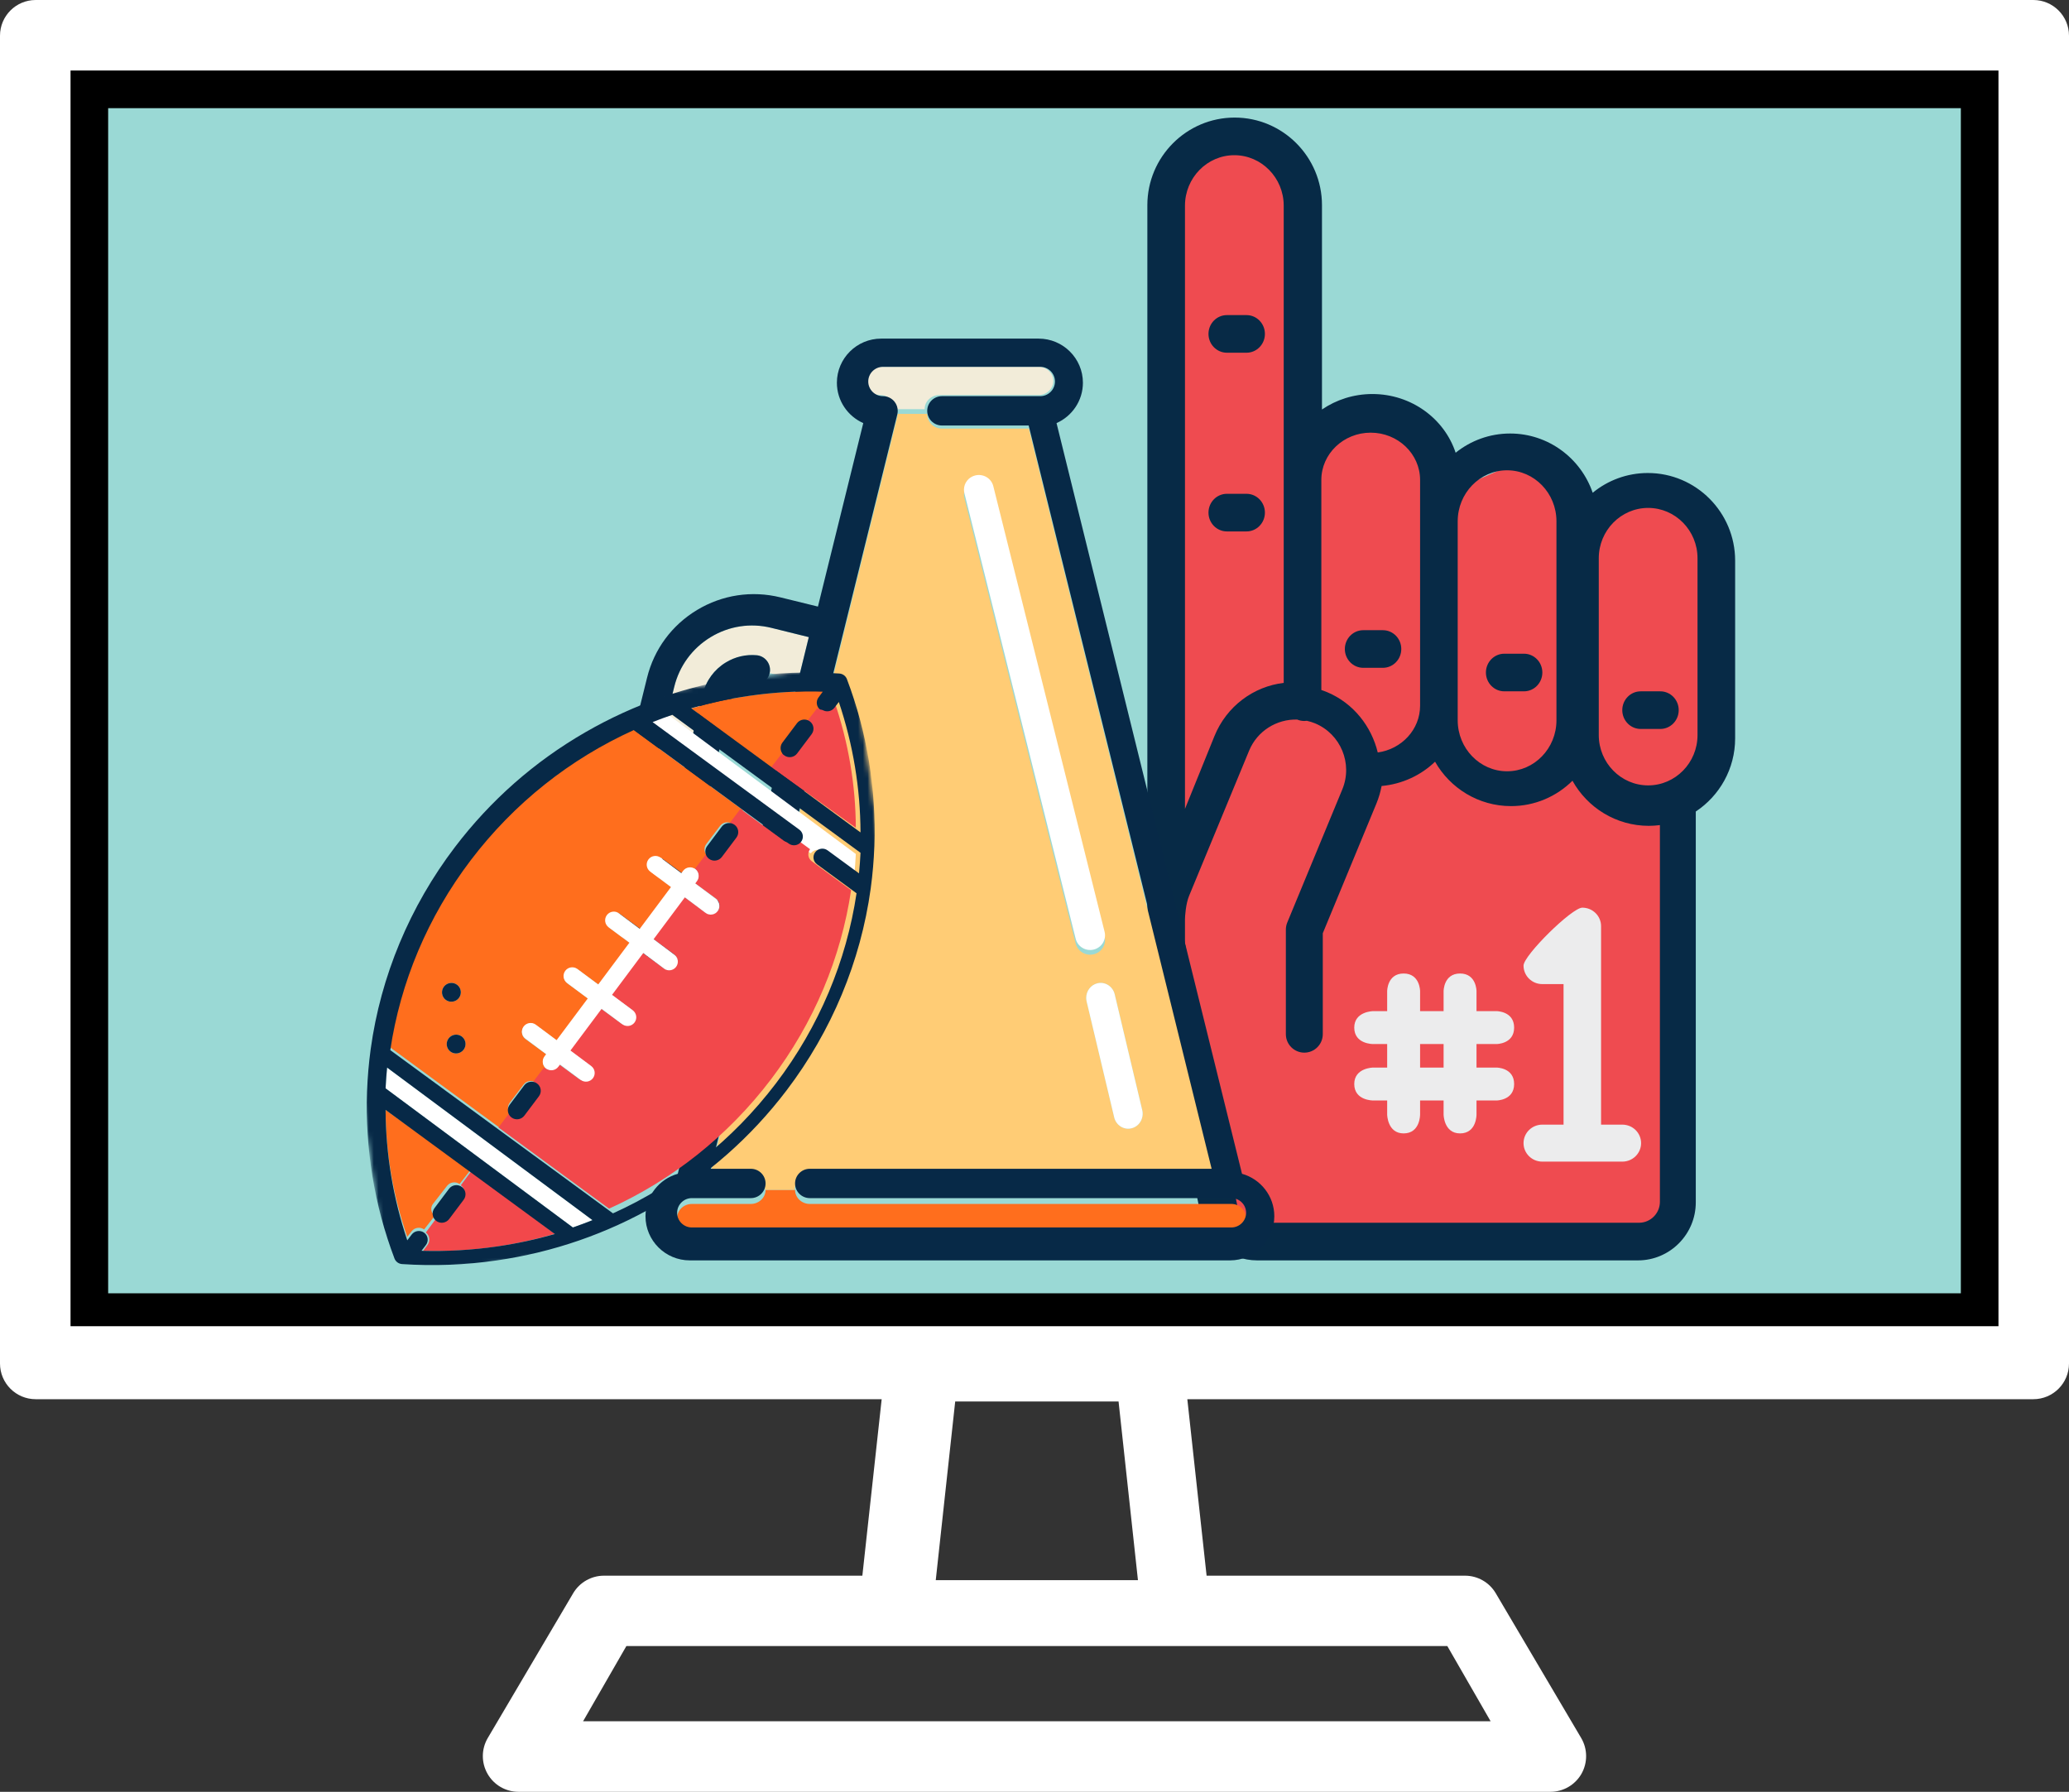 <?xml version="1.0" encoding="UTF-8"?>
<svg width="440px" height="381px" viewBox="0 0 440 381" version="1.1" xmlns="http://www.w3.org/2000/svg" xmlns:xlink="http://www.w3.org/1999/xlink">
    <rect x="0" y="0" width="440" height="381" fill="#333333" stroke="none"/>
    <!-- Generator: Sketch 41 (35326) - http://www.bohemiancoding.com/sketch -->
    <title>Artboard Copy</title>
    <desc>Created with Sketch.</desc>
    <defs>
        <polygon id="path-1" points="115.532 0 132 114.16 16.467 131 0 16.84"></polygon>
        <polygon id="path-3" points="115.532 0 132 114.16 16.467 131 0 16.84"></polygon>
        <polygon id="path-5" points="115.532 0 132 114.16 16.467 131 0 16.84"></polygon>
        <polygon id="path-7" points="115.532 0 132 114.16 16.467 131 0 16.84"></polygon>
        <polygon id="path-9" points="115.532 0 132 114.16 16.467 131 0 16.84"></polygon>
        <polygon id="path-11" points="115.532 0 132 114.16 16.467 131 0 16.84"></polygon>
        <polygon id="path-13" points="115.532 0 132 114.16 16.467 131 0 16.84"></polygon>
        <polygon id="path-15" points="115.532 0 132 114.16 16.467 131 0 16.84"></polygon>
        <polygon id="path-17" points="115.532 0 132 114.16 16.467 131 0 16.84"></polygon>
        <polygon id="path-19" points="115.532 0 132 114.16 16.467 131 0 16.84"></polygon>
        <polygon id="path-21" points="115.532 0 132 114.16 16.467 131 0 16.84"></polygon>
        <polygon id="path-23" points="115.532 0 132 114.16 16.467 131 0 16.84"></polygon>
        <polygon id="path-25" points="115.532 0 132 114.16 16.467 131 0 16.84"></polygon>
        <polygon id="path-27" points="115.532 0 132 114.16 16.467 131 0 16.84"></polygon>
        <polygon id="path-29" points="115.532 0 132 114.16 16.467 131 0 16.84"></polygon>
        <polygon id="path-31" points="115.532 0 132 114.16 16.467 131 0 16.84"></polygon>
    </defs>
    <g id="Page-1" stroke="none" stroke-width="1" fill="none" fill-rule="evenodd">
        <g id="Artboard-Copy">
            <path d="M15,15 L425,15 L425,282 L15,282 L15,15 Z M416,265.408 L416,31.592 C416,27.401 412.598,24 408.403,24 L31.597,24 C27.404,24 24,27.401 24,31.592 L24,265.408 C24,269.6 27.404,273 31.597,273 L408.403,273 C412.598,273 416,269.6 416,265.408 L416,265.408 Z" id="Fill-3" fill="#E2C744"></path>
            <polygon id="Fill-4" fill="#000000" points="9 9 433 9 433 287 9 287"></polygon>
            <path d="M440,7.59 L440,289.928 C440,294.119 436.602,297.518 432.413,297.518 L252.5,297.518 L256.599,335.045 L311.552,335.045 C314.244,335.045 316.724,336.463 318.087,338.77 L336.258,369.555 C337.641,371.902 337.661,374.808 336.317,377.175 C334.959,379.541 332.445,381 329.724,381 L110.267,381 C107.546,381 105.026,379.541 103.683,377.175 C102.33,374.808 102.349,371.902 103.732,369.555 L121.898,338.77 C123.266,336.463 125.756,335.045 128.433,335.045 L183.391,335.045 L187.5,297.518 L7.587,297.518 C3.399,297.518 0,294.119 0,289.928 L0,7.59 C0,3.399 3.399,0 7.587,0 L432.413,0 C436.602,0 440,3.399 440,7.59 L440,7.59 Z M15,282 L425,282 L425,15 L15,15 L15,282 Z M317,366 L307.788,350 L133.212,350 L124,366 L317,366 L317,366 Z M242,336 L237.875,298 L203.136,298 L199,336 L242,336 L242,336 Z" id="Fill-5" fill="#FFFFFF"></path>
            <path d="M415,31.592 L415,265.408 C415,269.6 411.606,273 407.422,273 L31.578,273 C27.395,273 24,269.6 24,265.408 L24,31.592 C24,27.401 27.395,24 31.578,24 L407.422,24 C411.606,24 415,27.401 415,31.592 L415,31.592 Z M400,258 L400,39 L310.402,39 L148,258 L400,258 L400,258 Z M128.592,258 L291,39 L39,39 L39,258 L128.592,258 L128.592,258 Z" id="Fill-6" fill="#000000"></path>
            <polygon id="Fill-7" fill="#9AD9D5" points="23 23 417 23 417 275 23 275"></polygon>
            <polyline id="Fill-8" fill="#EF4B50" points="261.111 260.061 248 200.328 249.638 38.847 261.111 29 272.091 32.856 276.189 40.159 276.189 93.987 292.708 88.406 305.295 96.283 307.655 104.884 322.078 98.581 334.861 104.884 336.763 112.761 354.201 104.884 363.706 112.761 366 160.286 359.118 171.116 355.511 260.061 342.4 264 267.01 264 261.111 260.061"></polyline>
            <path d="M350.434,100.577 C345.991,100.577 341.907,102.153 338.707,104.776 C336.201,97.458 329.28,92.179 321.144,92.179 C316.765,92.179 312.739,93.711 309.561,96.267 C307.183,89.036 300.147,83.783 291.856,83.783 C287.865,83.783 284.167,85.006 281.136,87.072 L281.136,43.63 C281.136,33.357 272.804,25 262.567,25 C252.33,25 244,33.357 244,43.63 L244,201.082 C244,201.343 244.025,201.599 244.077,201.856 L255.283,258.087 C256.43,263.83 261.496,268 267.336,268 L348.342,268 C355.116,268 360.631,262.466 360.631,255.667 L360.631,172.555 C365.67,169.22 369,163.492 369,156.996 L369,119.21 C369,108.935 360.672,100.577 350.434,100.577 L350.434,100.577 Z M320.5,100 C326.29,100 331,104.865 331,110.844 L331,153.158 C331,159.137 326.29,164 320.5,164 C314.711,164 310,159.137 310,153.158 L310,110.844 C310,104.865 314.711,100 320.5,100 L320.5,100 Z M291.498,92 C297.286,92 302,96.507 302,102.045 L302,150.068 C302,155.12 298.078,159.302 292.998,160 C291.646,154.437 287.849,149.574 282.322,147.215 C281.883,147.029 281.441,146.867 281,146.717 L281,102.045 C281,96.507 285.708,92 291.498,92 L291.498,92 Z M262.499,33 C268.287,33 273,37.818 273,43.742 L273,145.204 C266.648,145.953 260.865,150.102 258.25,156.565 C258.25,156.565 255.156,164.205 252,172 L252,43.742 C252,37.818 256.708,33 262.499,33 L262.499,33 Z M353,255.546 C353,258.002 351.005,260 348.554,260 L267.499,260 C265.386,260 263.551,258.495 263.137,256.419 L252,200.635 L252,195.463 C252.005,194.847 252.163,192.208 252.879,190.478 C255.073,185.163 265.637,159.624 265.637,159.621 C267.39,155.387 271.548,152.878 275.87,153.005 C276.336,153.199 276.845,153.307 277.381,153.307 C277.566,153.307 277.746,153.292 277.923,153.265 C278.506,153.399 279.086,153.57 279.655,153.805 C285.119,156.074 287.726,162.373 285.462,167.847 L273.754,196.157 C273.559,196.633 273.456,197.145 273.456,197.661 L273.456,219.898 C273.456,222.07 275.214,223.828 277.381,223.828 C279.548,223.828 281.307,222.07 281.307,219.898 L281.307,198.441 L292.714,170.856 C293.219,169.632 293.581,168.384 293.814,167.129 C298.238,166.724 302.211,164.825 305.183,161.963 C308.379,167.597 314.422,171.406 321.339,171.406 C326.429,171.406 331.045,169.345 334.406,166.012 C337.579,171.726 343.668,175.602 350.647,175.602 C351.443,175.602 352.227,175.541 353,175.445 L353,255.546 L353,255.546 Z M361,156.295 C361,162.197 356.292,167 350.502,167 C344.713,167 340,162.197 340,156.295 L340,118.705 C340,112.804 344.713,108 350.502,108 C356.292,108 361,112.804 361,118.705 L361,156.295 L361,156.295 Z" id="Fill-9" fill="#072A46"></path>
            <path d="M260.914,113 L265.087,113 C267.248,113 269,111.208 269,109.001 C269,106.79 267.248,105 265.087,105 L260.914,105 C258.753,105 257,106.79 257,109.001 C257,111.208 258.753,113 260.914,113" id="Fill-10" fill="#072A46"></path>
            <path d="M289.914,142 L294.088,142 C296.252,142 298,140.212 298,138 C298,135.792 296.252,134 294.088,134 L289.914,134 C287.755,134 286,135.792 286,138 C286,140.212 287.755,142 289.914,142" id="Fill-11" fill="#072A46"></path>
            <path d="M319.913,147 L324.088,147 C326.249,147 328,145.208 328,143 C328,140.788 326.249,139 324.088,139 L319.913,139 C317.751,139 316,140.788 316,143 C316,145.208 317.751,147 319.913,147" id="Fill-12" fill="#072A46"></path>
            <path d="M353.088,147 L348.914,147 C346.75,147 345,148.79 345,151 C345,153.209 346.75,155 348.914,155 L353.088,155 C355.247,155 357,153.209 357,151 C357,148.79 355.247,147 353.088,147" id="Fill-13" fill="#072A46"></path>
            <path d="M345.01,239.135 L340.488,239.135 L340.488,196.932 C340.488,194.762 338.704,193 336.498,193 C334.296,193 324,203.148 324,205.321 C324,207.491 325.783,209.253 327.989,209.253 L332.51,209.253 L332.51,239.135 L327.989,239.135 C325.783,239.135 324,240.896 324,243.067 C324,245.241 325.783,247 327.989,247 L345.01,247 C347.216,247 349,245.241 349,243.067 C349,240.896 347.216,239.135 345.01,239.135" id="Fill-14" fill="#ECECED"></path>
            <path d="M260.914,75 L265.087,75 C267.248,75 269,73.209 269,71 C269,68.792 267.248,67 265.087,67 L260.914,67 C258.753,67 257,68.792 257,71 C257,73.209 258.753,75 260.914,75" id="Fill-16" fill="#072A46"></path>
            <path d="M302,236.994 C302,236.994 302.043,241 298.5,241 C295.045,241 295,236.994 295,236.994 L295,210.746 C295,210.746 295,207 298.5,207 C302,207 302,210.746 302,210.746 L302,236.994" id="Fill-17" fill="#ECECED"></path>
            <path d="M314,236.994 C314,236.994 314.043,241 310.501,241 C307.043,241 307,236.994 307,236.994 L307,210.746 C307,210.746 307,207 310.501,207 C314,207 314,210.746 314,210.746 L314,236.994" id="Fill-18" fill="#ECECED"></path>
            <path d="M292.007,222 C292.007,222 288,222.043 288,218.501 C288,215.045 292.007,215 292.007,215 L318.255,215 C318.255,215 322,215 322,218.501 C322,222 318.255,222 318.255,222 L292.007,222" id="Fill-19" fill="#ECECED"></path>
            <path d="M292.007,234 C292.007,234 288,234.043 288,230.501 C288,227.045 292.007,227 292.007,227 L318.255,227 C318.255,227 322,227 322,230.501 C322,234 318.255,234 318.255,234 L292.007,234" id="Fill-20" fill="#ECECED"></path>
            <path d="M265,258.999 C265,257.344 263.593,255.998 261.865,255.998 L172.212,255.998 C170.484,255.998 169.079,254.656 169.077,253 L162.808,253 C162.808,254.656 161.404,255.998 159.673,255.998 L147.135,255.998 C145.405,255.998 144,257.344 144,258.999 C144,260.654 145.405,262 147.135,262 L261.865,262 C263.593,262 265,260.654 265,258.999 L265,258.999 Z" id="Fill-21" fill="#FF6E1D"></path>
            <path d="M143.384,146.055 L134.503,182.278 C134.206,183.493 134.039,184.732 134.006,185.962 C133.919,189.206 134.771,192.432 136.473,195.255 C138.832,199.174 142.569,201.936 146.996,203.032 L154.958,205 L156.452,198.903 L148.491,196.935 C145.685,196.24 143.317,194.49 141.821,192.007 C140.786,190.288 140.255,188.36 140.255,186.4 C140.255,185.528 140.361,184.651 140.573,183.781 L149.455,147.555 C150.146,144.736 151.888,142.356 154.36,140.855 C156.348,139.646 158.613,139.119 160.912,139.325 C162.63,139.48 163.897,141.006 163.744,142.733 C163.734,142.863 163.711,142.99 163.685,143.115 L169.757,144.617 L172,135.473 L164.042,133.504 C159.614,132.409 155.028,133.112 151.125,135.481 C147.224,137.852 144.475,141.607 143.384,146.055 L143.384,146.055 Z" id="Fill-22" fill="#F2ECD9"></path>
            <path d="M196.632,86.998 C196.632,85.343 198.047,83.999 199.789,83.999 L220.842,83.999 C222.584,83.999 224,82.653 224,81 C224,79.345 222.584,78 220.842,78 L187.158,78 C185.417,78 184,79.345 184,81 C184,82.653 185.417,83.999 187.158,83.999 C188.129,83.999 189.046,84.422 189.644,85.149 C190.084,85.682 190.314,86.336 190.314,87 C190.314,87 196.632,87 196.632,86.998 L196.632,86.998 Z" id="Fill-23" fill="#F2ECD9"></path>
            <path d="M168.986,252.998 C168.986,251.268 170.394,249.865 172.129,249.865 L258,249.865 L218.798,91.131 L200.308,91.131 C198.574,91.131 197.168,89.73 197.166,88 L190.878,88 C190.878,88.248 190.85,88.5 190.791,88.747 L163.995,197.242 C163.994,197.245 160.991,209.41 160.991,209.41 C160.991,209.412 151,249.865 151,249.865 L159.558,249.865 C161.295,249.865 162.701,251.267 162.701,252.998 C162.701,253.001 168.986,253.001 168.986,252.998 L168.986,252.998 Z M228.761,200.625 L205.093,105.867 C205.031,105.616 205,105.365 205,105.118 C205,103.716 205.966,102.442 207.411,102.09 C209.106,101.681 210.822,102.702 211.24,104.375 L234.908,199.135 C235.325,200.804 234.288,202.497 232.593,202.909 C230.894,203.321 229.179,202.299 228.761,200.625 L228.761,200.625 Z M236.946,237.579 L231.091,212.944 C231.029,212.687 231,212.433 231,212.179 C231,210.751 231.938,209.45 233.339,209.093 C234.986,208.673 236.65,209.717 237.055,211.421 L242.911,236.058 C243.314,237.761 242.31,239.486 240.663,239.906 C239.015,240.328 237.352,239.286 236.946,237.579 L236.946,237.579 Z" id="Fill-24" fill="#FFCC75"></path>
            <path d="M234.908,198.135 L211.24,103.375 C210.822,101.702 209.106,100.681 207.41,101.09 C205.966,101.442 205,102.716 205,104.118 C205,104.365 205.031,104.616 205.093,104.867 L228.761,199.625 C229.179,201.299 230.894,202.321 232.593,201.909 C234.288,201.497 235.325,199.804 234.908,198.135 L234.908,198.135 Z" id="Fill-25" fill="#FFFFFF"></path>
            <path d="M242.911,236.058 L237.055,211.421 C236.65,209.717 234.984,208.674 233.339,209.092 C231.937,209.451 231,210.75 231,212.179 C231,212.432 231.029,212.688 231.088,212.943 L236.946,237.579 C237.352,239.286 239.015,240.328 240.663,239.906 C242.31,239.486 243.314,237.76 242.911,236.058 L242.911,236.058 Z" id="Fill-26" fill="#FFFFFF"></path>
            <path d="M271,258.618 C271,254.323 268.088,250.696 264.129,249.587 L224.686,89.963 C227.987,88.506 230.295,85.207 230.295,81.383 C230.295,76.209 226.07,72 220.877,72 L187.393,72 C182.199,72 177.975,76.209 177.975,81.383 C177.975,85.207 180.285,88.506 183.585,89.963 L173.945,128.978 L165.954,127.017 C159.878,125.527 153.585,126.482 148.231,129.707 C142.875,132.934 139.103,138.043 137.607,144.098 L128.688,180.185 C128.281,181.827 128.052,183.509 128.008,185.182 C128.004,185.388 128,185.594 128,185.8 C128,190.031 129.166,194.183 131.388,197.844 C134.625,203.177 139.755,206.936 145.831,208.426 L153.829,210.389 L144.14,249.587 C140.182,250.696 137.272,254.323 137.272,258.618 C137.272,263.792 141.497,268 146.689,268 L261.583,268 C266.777,268 271,263.792 271,258.618 L271,258.618 Z M147.135,261 C145.405,261 144,259.6 144,257.881 C144,256.16 145.405,254.761 147.135,254.761 L159.673,254.761 C161.404,254.761 162.808,253.365 162.808,251.644 C162.808,249.919 161.406,248.522 159.673,248.522 L151.137,248.522 L161.1,208.245 C161.102,208.243 164.098,196.13 164.098,196.13 C164.099,196.128 190.826,88.103 190.826,88.103 C190.887,87.857 190.914,87.607 190.914,87.36 C190.914,86.669 190.686,85.989 190.249,85.435 C189.655,84.679 188.745,84.239 187.781,84.239 C186.053,84.239 184.646,82.839 184.646,81.119 C184.646,79.398 186.053,78 187.781,78 L221.217,78 C222.947,78 224.352,79.398 224.352,81.119 C224.352,82.839 222.947,84.239 221.217,84.239 L200.319,84.239 C198.59,84.239 197.186,85.636 197.186,87.357 C197.187,89.082 198.59,90.477 200.319,90.477 L218.762,90.477 L257.864,248.522 L172.213,248.522 C170.481,248.522 169.079,249.919 169.079,251.642 C169.079,253.365 170.484,254.761 172.213,254.761 L261.865,254.761 C263.593,254.761 265,256.16 265,257.881 C265,259.6 263.593,261 261.865,261 L147.135,261 Z M164.042,133.504 L172,135.473 L157.948,192.806 L149.985,190.838 C148.801,190.543 147.802,189.806 147.168,188.755 C146.539,187.706 146.352,186.473 146.642,185.284 L155.524,149.057 C155.817,147.866 156.551,146.862 157.595,146.227 C158.436,145.717 159.39,145.493 160.352,145.58 C161.943,145.723 163.358,144.642 163.685,143.114 C163.711,142.991 163.734,142.864 163.744,142.733 C163.898,141.006 162.632,139.481 160.912,139.326 C158.613,139.119 156.348,139.647 154.363,140.855 C151.888,142.355 150.146,144.737 149.455,147.556 L140.573,183.781 C140.361,184.651 140.255,185.527 140.255,186.4 C140.255,188.358 140.786,190.285 141.821,192.005 C143.317,194.49 145.685,196.24 148.491,196.932 L156.452,198.903 L154.958,205 L146.996,203.029 C142.569,201.935 138.832,199.173 136.473,195.255 C134.771,192.432 133.919,189.206 134.006,185.962 C134.039,184.732 134.206,183.492 134.503,182.278 L143.384,146.053 C144.475,141.605 147.224,137.852 151.127,135.481 C155.028,133.11 159.615,132.41 164.042,133.504 L164.042,133.504 Z" id="Fill-27" fill="#072947"></path>
            <g id="Football" transform="translate(66, 141)">
                <g id="Fill-32-Clipped">
                    <mask id="mask-2" fill="white">
                        <use xlink:href="#path-1"></use>
                    </mask>
                    <g id="path-1"></g>
                    <path d="M16.32,86 C16.178,87.469 16.07,88.941 16,90.418 L55.827,120 C57.233,119.516 58.625,118.996 60,118.445 L16.32,86 Z" id="Fill-32" fill="#FFFFFF" mask="url(#mask-2)"></path>
                </g>
                <g id="Fill-34-Clipped">
                    <mask id="mask-4" fill="white">
                        <use xlink:href="#path-3"></use>
                    </mask>
                    <g id="path-1"></g>
                    <path d="M109.033,40.066 L115.68,45 C115.823,43.532 115.93,42.06 116,40.585 L76.172,11 C74.766,11.485 73.374,12.003 72,12.555 L103.054,35.623 C103.88,36.237 104.047,37.402 103.426,38.228 C104.419,38.965 105.423,39.712 106.416,40.449 C107.036,39.624 108.208,39.452 109.033,40.066 L109.033,40.066 Z" id="Fill-34" fill="#FFFFFF" mask="url(#mask-4)"></path>
                </g>
                <g id="Fill-35-Clipped">
                    <mask id="mask-6" fill="white">
                        <use xlink:href="#path-5"></use>
                    </mask>
                    <g id="path-1"></g>
                    <path d="M98.758,23 L101.002,19.974 C100.175,19.351 100.009,18.171 100.628,17.334 L103.584,13.348 C104.203,12.511 105.375,12.338 106.2,12.959 L108.444,9.931 C107.619,9.311 107.451,8.128 108.072,7.292 L109,6.04 C103.707,5.882 98.388,6.196 93.142,6.976 C89.003,7.591 84.952,8.489 81,9.646 L98.758,23 Z" id="Fill-35" fill="#FF6E1D" mask="url(#mask-6)"></path>
                </g>
                <g id="Fill-36-Clipped">
                    <mask id="mask-8" fill="white">
                        <use xlink:href="#path-7"></use>
                    </mask>
                    <g id="path-1"></g>
                    <path d="M42.404,93.479 L45.354,89.597 C45.974,88.782 47.143,88.612 47.968,89.217 L50.208,86.269 C49.383,85.664 49.217,84.512 49.835,83.698 L50.208,83.207 L45.731,79.92 C44.906,79.316 44.74,78.165 45.358,77.35 C45.978,76.536 47.148,76.365 47.972,76.971 L52.45,80.257 L59.172,71.41 L54.694,68.123 C53.869,67.518 53.703,66.368 54.321,65.553 C54.94,64.739 56.11,64.569 56.935,65.174 L61.413,68.46 L68.135,59.613 L63.657,56.327 C62.833,55.721 62.666,54.572 63.285,53.756 C63.903,52.942 65.074,52.772 65.897,53.378 L70.376,56.663 L77.098,47.817 L72.621,44.53 C71.796,43.925 71.628,42.775 72.248,41.96 C72.867,41.145 74.036,40.977 74.861,41.581 L79.34,44.868 L79.713,44.376 C80.332,43.562 81.503,43.392 82.326,43.997 L84.567,41.048 C83.743,40.443 83.575,39.291 84.194,38.477 L87.144,34.595 C87.764,33.781 88.933,33.611 89.758,34.215 L92,31.265 L68.473,14 C54.993,20.107 43.185,29.461 34.046,41.488 C24.876,53.556 19.135,67.389 17,81.728 L40.535,99 L42.776,96.05 C41.953,95.444 41.785,94.294 42.404,93.479 L42.404,93.479 Z M32.599,82.191 C31.936,83.08 30.683,83.264 29.8,82.606 C28.916,81.946 28.738,80.694 29.401,79.807 C30.063,78.921 31.317,78.736 32.201,79.394 C33.029,80.011 33.237,81.151 32.714,82.022 C32.703,82.04 32.689,82.057 32.678,82.075 C32.652,82.113 32.628,82.154 32.599,82.191 L32.599,82.191 Z M31.6,71.192 C30.935,72.079 29.683,72.264 28.799,71.605 C27.917,70.947 27.737,69.694 28.401,68.808 C29.063,67.922 30.318,67.736 31.201,68.393 C32.083,69.053 32.263,70.307 31.6,71.192 L31.6,71.192 Z" id="Fill-36" fill="#FF6E1D" mask="url(#mask-8)"></path>
                </g>
                <g id="Fill-37-Clipped">
                    <mask id="mask-10" fill="white">
                        <use xlink:href="#path-9"></use>
                    </mask>
                    <g id="path-1"></g>
                    <path d="M26.089,114.976 L29.08,111.143 C29.707,110.34 30.894,110.173 31.729,110.769 L34,107.86 L16,95 C16.039,104.053 17.561,113.158 20.608,122 L21.546,120.797 C22.174,119.995 23.36,119.827 24.196,120.422 L26.468,117.512 C25.631,116.915 25.463,115.78 26.089,114.976 L26.089,114.976 Z" id="Fill-37" fill="#FF6E1D" mask="url(#mask-10)"></path>
                </g>
                <g id="Fill-38-Clipped">
                    <mask id="mask-12" fill="white">
                        <use xlink:href="#path-11"></use>
                    </mask>
                    <g id="path-1"></g>
                    <path d="M105.532,12.487 C106.369,13.085 106.537,14.219 105.911,15.024 L102.92,18.855 C102.606,19.258 102.154,19.501 101.674,19.569 C101.194,19.636 100.689,19.528 100.271,19.23 L98,22.14 L116,35 C115.961,25.947 114.439,16.842 111.392,8 L110.454,9.202 C110.14,9.603 109.686,9.846 109.206,9.914 C108.727,9.982 108.222,9.875 107.804,9.575 L105.532,12.487 Z" id="Fill-38" fill="#F2484B" mask="url(#mask-12)"></path>
                </g>
                <g id="Fill-39-Clipped">
                    <mask id="mask-14" fill="white">
                        <use xlink:href="#path-13"></use>
                    </mask>
                    <g id="path-1"></g>
                    <path d="M34.242,108 L32,111.026 C32.825,111.648 32.991,112.829 32.373,113.665 L29.416,117.652 C29.106,118.071 28.658,118.322 28.185,118.393 C27.711,118.463 27.213,118.352 26.8,118.041 L24.556,121.068 C25.381,121.69 25.549,122.872 24.928,123.707 L24,124.96 C29.293,125.118 34.612,124.805 39.858,124.024 C43.997,123.409 48.05,122.512 52,121.355 L34.242,108 Z" id="Fill-39" fill="#F2484B" mask="url(#mask-14)"></path>
                </g>
                <g id="Fill-40-Clipped">
                    <mask id="mask-16" fill="white">
                        <use xlink:href="#path-15"></use>
                    </mask>
                    <g id="path-1"></g>
                    <path d="M106.645,42.14 C105.82,41.535 105.654,40.384 106.272,39.571 C105.282,38.843 104.278,38.107 103.287,37.379 C102.977,37.786 102.53,38.032 102.058,38.1 C101.584,38.169 101.087,38.06 100.674,37.759 L91.465,31 L89.224,33.95 C90.049,34.555 90.215,35.705 89.596,36.519 L86.646,40.403 C86.336,40.811 85.889,41.056 85.416,41.124 C84.943,41.193 84.445,41.085 84.032,40.781 L81.792,43.732 C82.617,44.336 82.783,45.487 82.165,46.301 L81.792,46.794 L86.27,50.079 C87.094,50.685 87.26,51.835 86.642,52.649 C86.332,53.057 85.885,53.303 85.412,53.372 C84.94,53.441 84.439,53.331 84.027,53.029 L79.55,49.742 L72.828,58.589 L77.306,61.877 C78.131,62.482 78.297,63.632 77.679,64.446 C77.369,64.854 76.922,65.1 76.449,65.169 C75.977,65.237 75.477,65.128 75.064,64.826 L70.586,61.539 L63.865,70.386 L68.343,73.674 C69.168,74.278 69.334,75.429 68.715,76.243 C68.405,76.651 67.958,76.897 67.486,76.966 C67.013,77.034 66.514,76.925 66.101,76.623 L61.623,73.336 L54.901,82.184 L59.379,85.47 C60.204,86.074 60.372,87.226 59.752,88.04 C59.442,88.446 58.994,88.693 58.521,88.761 C58.049,88.83 57.55,88.721 57.137,88.42 L52.66,85.133 L52.286,85.625 C51.977,86.031 51.529,86.277 51.057,86.346 C50.584,86.414 50.085,86.305 49.672,86.003 L47.433,88.953 C48.258,89.559 48.425,90.708 47.805,91.524 L44.855,95.406 C44.545,95.814 44.099,96.06 43.626,96.129 C43.153,96.197 42.654,96.088 42.242,95.786 L40,98.736 L63.528,116 C77.007,109.894 88.815,100.54 97.954,88.512 C107.124,76.444 112.865,62.61 115,48.271 L106.645,42.14 Z" id="Fill-40" fill="#F2484B" mask="url(#mask-16)"></path>
                </g>
                <g id="Fill-41-Clipped">
                    <mask id="mask-18" fill="white">
                        <use xlink:href="#path-17"></use>
                    </mask>
                    <g id="path-1"></g>
                    <path d="M79.266,44.168 L78.898,44.662 L74.479,41.364 C73.665,40.756 72.511,40.927 71.9,41.744 C71.289,42.562 71.454,43.717 72.268,44.323 L76.686,47.622 L70.053,56.501 L65.634,53.204 C64.821,52.596 63.667,52.766 63.057,53.583 C62.446,54.402 62.611,55.555 63.424,56.163 L67.842,59.46 L61.211,68.34 L56.791,65.043 C55.977,64.435 54.823,64.606 54.212,65.423 C53.602,66.241 53.766,67.394 54.58,68.002 L58.999,71.3 L52.366,80.179 L47.948,76.882 C47.134,76.274 45.98,76.445 45.368,77.262 C44.759,78.08 44.923,79.235 45.737,79.842 L50.154,83.14 L49.786,83.633 C49.177,84.45 49.341,85.605 50.154,86.212 C50.561,86.515 51.053,86.625 51.52,86.556 C51.986,86.487 52.427,86.24 52.733,85.832 L53.101,85.339 L57.52,88.637 C57.927,88.939 58.419,89.049 58.885,88.98 C59.352,88.911 59.794,88.664 60.1,88.256 C60.71,87.438 60.546,86.283 59.731,85.677 L55.314,82.378 L61.946,73.5 L66.364,76.798 C66.771,77.101 67.264,77.211 67.731,77.142 C68.197,77.073 68.638,76.826 68.943,76.417 C69.554,75.6 69.389,74.444 68.576,73.839 L64.158,70.539 L70.789,61.66 L75.208,64.959 C75.615,65.262 76.108,65.37 76.574,65.302 C77.042,65.233 77.482,64.987 77.788,64.578 C78.398,63.759 78.234,62.606 77.42,61.999 L73.001,58.699 L79.634,49.821 L84.051,53.119 C84.458,53.423 84.952,53.531 85.418,53.462 C85.885,53.393 86.326,53.147 86.631,52.738 C87.241,51.92 87.077,50.767 86.264,50.159 L81.846,46.861 L82.214,46.367 C82.824,45.549 82.66,44.395 81.846,43.787 C81.032,43.182 79.877,43.353 79.266,44.168 L79.266,44.168 Z" id="Fill-41" fill="#FFFFFF" mask="url(#mask-18)"></path>
                </g>
                <g id="Fill-42-Clipped">
                    <mask id="mask-20" fill="white">
                        <use xlink:href="#path-19"></use>
                    </mask>
                    <g id="path-1"></g>
                    <path d="M31.98,69.708 C32.135,70.801 31.375,71.818 30.282,71.978 C29.19,72.14 28.177,71.385 28.02,70.292 C27.864,69.199 28.625,68.182 29.717,68.022 C30.811,67.86 31.824,68.615 31.98,69.708 L31.98,69.708 Z" id="Fill-42" fill="#072947" mask="url(#mask-20)"></path>
                </g>
                <g id="Fill-43-Clipped">
                    <mask id="mask-22" fill="white">
                        <use xlink:href="#path-21"></use>
                    </mask>
                    <g id="path-1"></g>
                    <path d="M32.2,79.395 C31.316,78.736 30.063,78.921 29.401,79.807 C28.738,80.693 28.916,81.946 29.8,82.606 C30.683,83.264 31.936,83.08 32.6,82.192 C32.628,82.153 32.653,82.115 32.678,82.075 C32.689,82.057 32.703,82.04 32.714,82.022 C33.237,81.151 33.029,80.012 32.2,79.395 L32.2,79.395 Z" id="Fill-43" fill="#072947" mask="url(#mask-22)"></path>
                </g>
                <g id="Fill-44-Clipped">
                    <mask id="mask-24" fill="white">
                        <use xlink:href="#path-23"></use>
                    </mask>
                    <g id="path-1"></g>
                    <path d="M119.183,47.8 C119.579,44.884 119.828,41.953 119.937,39.021 C119.941,38.974 119.943,38.929 119.943,38.883 C120.371,26.838 118.4,14.74 114.121,3.437 C114.116,3.423 114.111,3.412 114.107,3.399 C114.103,3.389 114.098,3.381 114.095,3.373 C114.069,3.307 114.039,3.243 114.006,3.18 C113.999,3.169 113.993,3.156 113.986,3.145 C113.947,3.076 113.903,3.009 113.854,2.944 C113.848,2.935 113.84,2.927 113.834,2.918 C113.791,2.865 113.746,2.813 113.698,2.765 C113.684,2.751 113.672,2.738 113.657,2.725 C113.602,2.671 113.543,2.62 113.477,2.571 C113.412,2.524 113.344,2.484 113.276,2.446 C113.259,2.437 113.243,2.428 113.226,2.419 C113.165,2.387 113.103,2.359 113.04,2.335 C113.029,2.331 113.016,2.325 113.006,2.321 C112.93,2.294 112.852,2.272 112.773,2.255 C112.759,2.251 112.744,2.25 112.73,2.246 C112.661,2.233 112.592,2.224 112.522,2.217 C112.511,2.217 112.502,2.214 112.491,2.213 C105.796,1.764 99.025,2.025 92.368,2.99 C80.336,4.733 68.933,8.676 58.475,14.706 C47.647,20.952 38.313,29.173 30.731,39.143 C21.149,51.741 14.963,66.576 12.837,82.045 C12.829,82.094 12.824,82.146 12.817,82.197 C12.421,85.116 12.172,88.047 12.063,90.98 C12.059,91.025 12.059,91.072 12.057,91.116 C11.629,103.162 13.6,115.259 17.879,126.562 C17.884,126.576 17.889,126.589 17.893,126.602 C17.897,126.611 17.902,126.618 17.905,126.627 C17.931,126.693 17.961,126.757 17.994,126.82 C18.001,126.832 18.007,126.845 18.014,126.855 C18.053,126.925 18.097,126.992 18.146,127.056 C18.152,127.064 18.161,127.073 18.166,127.082 C18.209,127.136 18.255,127.186 18.303,127.235 C18.316,127.249 18.329,127.261 18.343,127.274 C18.399,127.329 18.459,127.381 18.523,127.428 C18.588,127.475 18.656,127.517 18.724,127.555 C18.741,127.564 18.759,127.572 18.774,127.58 C18.835,127.612 18.897,127.642 18.961,127.664 C18.972,127.668 18.984,127.673 18.995,127.677 C19.072,127.705 19.149,127.728 19.227,127.744 C19.241,127.748 19.256,127.75 19.27,127.752 C19.339,127.767 19.41,127.776 19.481,127.783 C19.489,127.783 19.499,127.786 19.509,127.786 C26.205,128.236 32.975,127.975 39.632,127.01 C51.665,125.266 63.068,121.323 73.525,115.294 C84.353,109.049 93.687,100.827 101.271,90.858 C110.851,78.258 117.038,63.424 119.163,47.956 C119.171,47.905 119.176,47.854 119.183,47.8 L119.183,47.8 Z M23.64,124.961 L24.58,123.723 C25.208,122.898 25.038,121.732 24.203,121.117 C23.366,120.504 22.178,120.677 21.551,121.502 L20.611,122.738 C17.562,113.655 16.039,104.3 16,95 L52,121.399 C47.998,122.543 43.893,123.429 39.701,124.036 C34.388,124.808 29.001,125.117 23.64,124.961 L23.64,124.961 Z M55.827,120 L16,90.418 C16.07,88.941 16.178,87.469 16.32,86 L60,118.445 C58.625,118.996 57.233,119.516 55.827,120 L55.827,120 Z M64.358,117 L17,82.295 C19.148,67.885 24.926,53.984 34.153,41.857 C43.349,29.77 55.23,20.371 68.795,14.234 L101.736,38.375 C102.152,38.678 102.652,38.788 103.129,38.719 C103.604,38.65 104.053,38.403 104.365,37.994 C104.988,37.175 104.821,36.02 103.991,35.411 L72.785,12.542 C74.167,11.994 75.565,11.481 76.979,11 L117,40.33 C116.93,41.792 116.822,43.252 116.678,44.707 L110,39.815 C109.17,39.207 107.993,39.378 107.371,40.196 C106.749,41.015 106.916,42.17 107.746,42.779 L116.153,48.939 C114.003,63.348 108.226,77.25 98.999,89.378 C89.803,101.465 77.921,110.864 64.358,117 L64.358,117 Z M109.36,6.039 L108.42,7.276 C107.791,8.103 107.961,9.27 108.797,9.882 C109.216,10.189 109.722,10.3 110.201,10.23 C110.681,10.16 111.136,9.911 111.45,9.499 L112.389,8.263 C115.438,17.346 116.961,26.699 117,36 L81,9.6 C85.002,8.458 89.106,7.571 93.298,6.964 C98.611,6.194 103.999,5.883 109.36,6.039 L109.36,6.039 Z" id="Fill-44" fill="#072947" mask="url(#mask-24)"></path>
                </g>
                <g id="Fill-45-Clipped">
                    <mask id="mask-26" fill="white">
                        <use xlink:href="#path-25"></use>
                    </mask>
                    <g id="path-1"></g>
                    <path d="M45.481,89.786 L42.392,93.895 C41.743,94.757 41.918,95.975 42.781,96.616 C43.213,96.936 43.736,97.052 44.232,96.979 C44.726,96.907 45.194,96.646 45.518,96.214 L48.608,92.105 C49.257,91.242 49.082,90.025 48.218,89.384 C47.354,88.743 46.13,88.923 45.481,89.786 L45.481,89.786 Z" id="Fill-45" fill="#072947" mask="url(#mask-26)"></path>
                </g>
                <g id="Fill-46-Clipped">
                    <mask id="mask-28" fill="white">
                        <use xlink:href="#path-27"></use>
                    </mask>
                    <g id="path-1"></g>
                    <path d="M29.481,111.785 L26.391,115.896 C25.744,116.758 25.918,117.976 26.782,118.616 C27.214,118.937 27.735,119.052 28.231,118.979 C28.725,118.906 29.193,118.647 29.518,118.215 L32.61,114.104 C33.256,113.242 33.082,112.024 32.219,111.383 C31.355,110.743 30.129,110.923 29.481,111.785 L29.481,111.785 Z" id="Fill-46" fill="#072947" mask="url(#mask-28)"></path>
                </g>
                <g id="Fill-47-Clipped">
                    <mask id="mask-30" fill="white">
                        <use xlink:href="#path-29"></use>
                    </mask>
                    <g id="path-1"></g>
                    <path d="M87.481,34.785 L84.392,38.896 C83.743,39.758 83.918,40.976 84.781,41.616 C85.213,41.937 85.736,42.052 86.23,41.979 C86.726,41.906 87.194,41.647 87.518,41.215 L90.608,37.104 C91.257,36.242 91.082,35.024 90.218,34.384 C89.354,33.743 88.13,33.923 87.481,34.785 L87.481,34.785 Z" id="Fill-47" fill="#072947" mask="url(#mask-30)"></path>
                </g>
                <g id="Fill-48-Clipped">
                    <mask id="mask-32" fill="white">
                        <use xlink:href="#path-31"></use>
                    </mask>
                    <g id="path-1"></g>
                    <path d="M102.231,19.979 C102.727,19.907 103.195,19.646 103.519,19.216 L106.609,15.105 C107.256,14.241 107.082,13.025 106.218,12.384 C105.355,11.744 104.129,11.922 103.482,12.786 L100.391,16.895 C99.744,17.758 99.918,18.976 100.782,19.617 C101.214,19.936 101.735,20.052 102.231,19.979 L102.231,19.979 Z" id="Fill-48" fill="#072947" mask="url(#mask-32)"></path>
                </g>
            </g>
        </g>
    </g>
</svg>